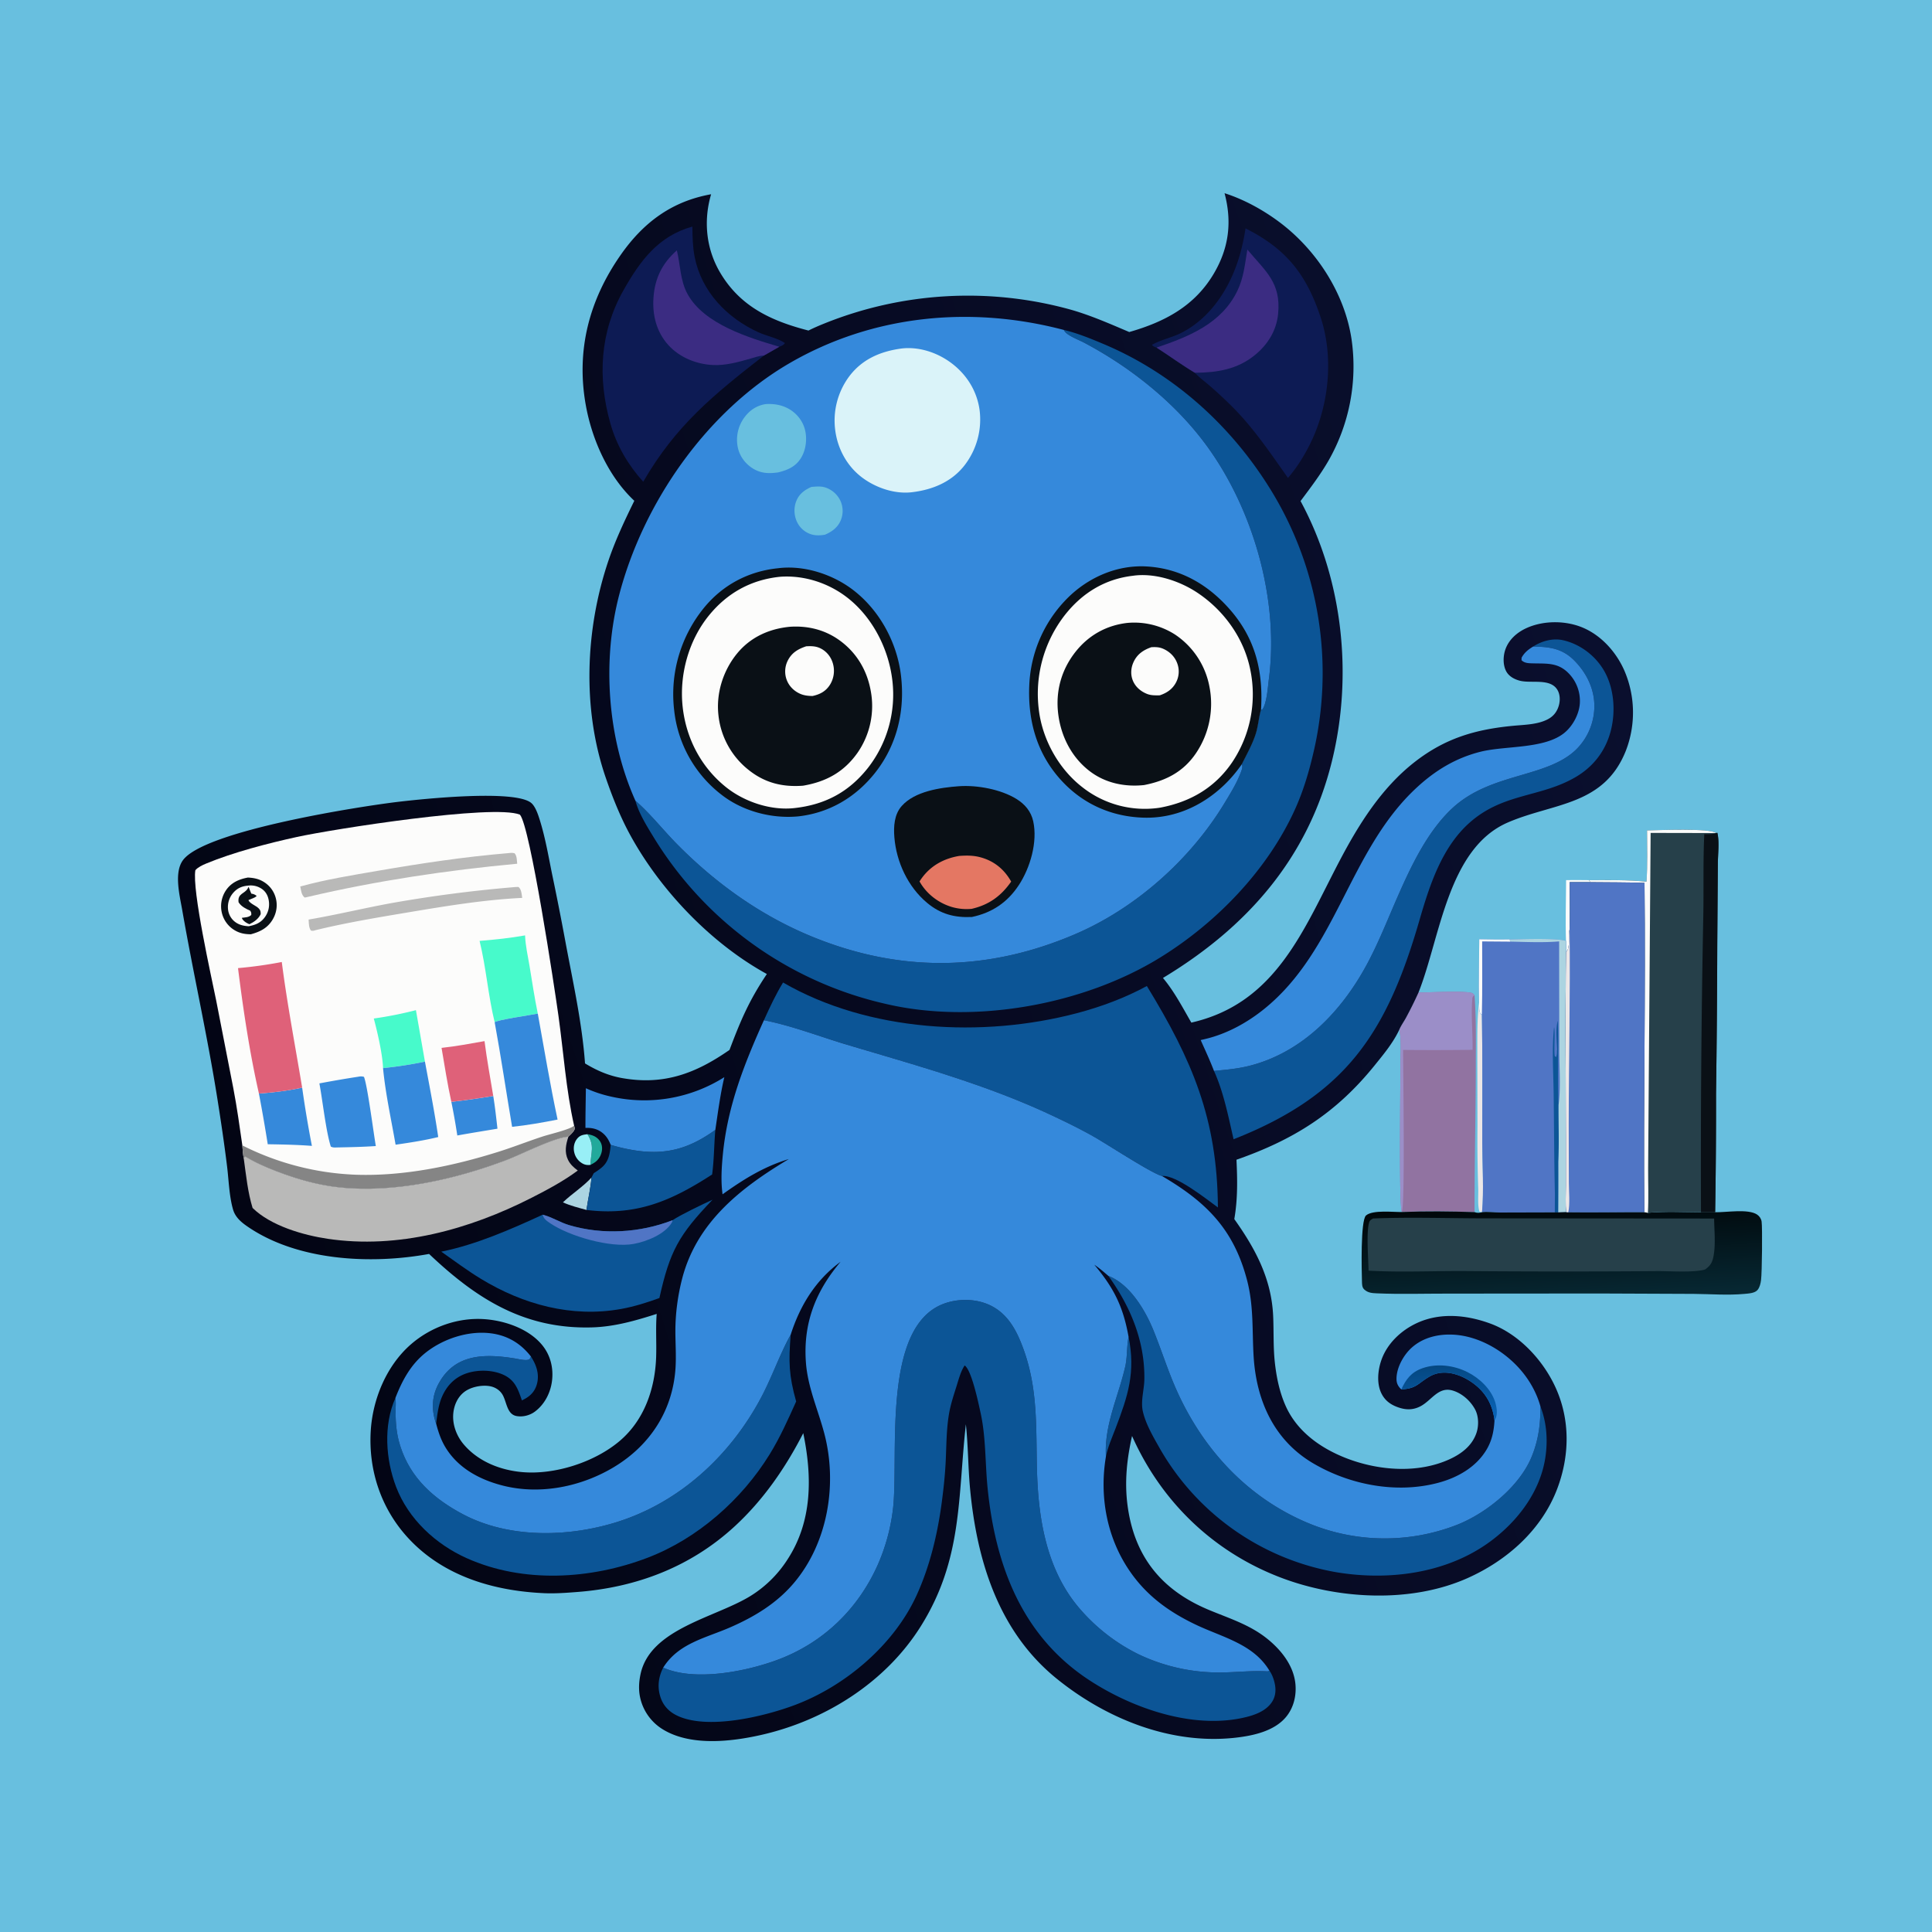 <svg version="1.1" xmlns="http://www.w3.org/2000/svg" style="display: block;" viewBox="0 0 2048 2048" width="1024" height="1024">
<defs>
	<linearGradient id="Gradient1" gradientUnits="userSpaceOnUse" x1="1652.61" y1="1277.42" x2="1657.48" y2="1378.53">
		<stop class="stop0" offset="0" stop-opacity="1" stop-color="rgb(0,7,10)"/>
		<stop class="stop1" offset="1" stop-opacity="1" stop-color="rgb(7,40,51)"/>
	</linearGradient>
	<linearGradient id="Gradient2" gradientUnits="userSpaceOnUse" x1="248.727" y1="1282.21" x2="1745.88" y2="788.343">
		<stop class="stop0" offset="0" stop-opacity="1" stop-color="rgb(3,5,20)"/>
		<stop class="stop1" offset="1" stop-opacity="1" stop-color="rgb(10,15,46)"/>
	</linearGradient>
	<linearGradient id="Gradient3" gradientUnits="userSpaceOnUse" x1="1533.03" y1="1447.76" x2="1537.64" y2="1500.09">
		<stop class="stop0" offset="0" stop-opacity="1" stop-color="rgb(5,72,130)"/>
		<stop class="stop1" offset="1" stop-opacity="1" stop-color="rgb(8,97,179)"/>
	</linearGradient>
</defs>
<path transform="translate(0,0)" fill="rgb(104,191,223)" d="M 0 0 L 2048 0 L 2048 2048 L 0 2048 L 0 0 z"/>
<path transform="translate(0,0)" fill="rgb(252,252,251)" d="M 1660.13 932.957 C 1668.19 932.774 1676.28 932.956 1684.34 933.005 L 1686 935.128 L 1663.94 935.156 C 1663.97 951.879 1664.36 968.697 1663.81 985.408 C 1662.2 991.655 1664.87 1005.51 1660.21 1009.07 L 1660.03 997.486 C 1659.28 976.1 1660.07 954.375 1660.13 932.957 z"/>
<path transform="translate(0,0)" fill="rgb(236,231,231)" d="M 1570.99 1285 C 1569.9 1284.85 1569.14 1284.53 1568.13 1284.11 C 1566.24 1277.01 1567.17 1267.94 1566.99 1260.49 A 1568.94 1568.94 0 0 1 1566.19 1193.51 L 1566.02 1116.99 C 1566.05 1098.88 1565.71 1080.65 1567.86 1062.64 C 1568.06 1066.4 1567.58 1072.29 1569.85 1075.36 L 1570.86 1074.96 C 1571.64 1120.43 1571.2 1165.98 1571.27 1211.46 C 1571.31 1234.72 1573.13 1262.2 1570.99 1285 z"/>
<path transform="translate(0,0)" fill="rgb(145,115,161)" d="M 1503.66 1052.11 C 1515.3 1052.09 1549.51 1050.19 1559.5 1052.38 C 1561.2 1052.75 1561.84 1053.63 1563.06 1054.84 C 1564.94 1079.91 1564.4 1104.98 1564.38 1130.1 C 1564.35 1181.69 1562.98 1233.34 1563.09 1284.9 C 1537.64 1284.02 1511.49 1283.75 1486.06 1284.79 L 1486.05 1284.49 C 1482.73 1278.77 1484.59 1149.32 1484.51 1131.1 C 1484.45 1118.51 1485.87 1103.68 1483.3 1091.42 C 1485.16 1087.05 1488.16 1083 1490.42 1078.8 A 423.386 423.386 0 0 0 1503.66 1052.11 z"/>
<path transform="translate(0,0)" fill="rgb(155,142,200)" d="M 1503.66 1052.11 C 1515.3 1052.09 1549.51 1050.19 1559.5 1052.38 C 1561.2 1052.75 1561.84 1053.63 1563.06 1054.84 C 1560.55 1057 1560.84 1057.14 1560.6 1060.42 C 1559.33 1077.61 1561.31 1095.53 1560.97 1112.85 A 3127.83 3127.83 0 0 1 1487.34 1112.95 C 1487.35 1133.8 1489.51 1277.15 1486.05 1284.49 C 1482.73 1278.77 1484.59 1149.32 1484.51 1131.1 C 1484.45 1118.51 1485.87 1103.68 1483.3 1091.42 C 1485.16 1087.05 1488.16 1083 1490.42 1078.8 A 423.386 423.386 0 0 0 1503.66 1052.11 z"/>
<path transform="translate(0,0)" fill="rgb(80,117,197)" d="M 1568.08 995.663 C 1578.82 995.88 1589.53 996.069 1600.27 995.834 C 1611.1 995.644 1652.31 994.173 1660.03 997.486 L 1660.21 1009.07 C 1659 1074.06 1659.86 1139.31 1659.99 1204.32 L 1659.99 1257.17 C 1659.99 1266.03 1659.07 1276.13 1660.53 1284.88 L 1651.87 1285.19 L 1648.16 1285.16 L 1590.17 1285.32 C 1584.26 1285.32 1576.68 1284.24 1570.99 1285 C 1573.13 1262.2 1571.31 1234.72 1571.27 1211.46 C 1571.2 1165.98 1571.64 1120.43 1570.86 1074.96 L 1569.85 1075.36 C 1567.58 1072.29 1568.06 1066.4 1567.86 1062.64 C 1567.4 1040.36 1567.97 1017.95 1568.08 995.663 z"/>
<path transform="translate(0,0)" fill="rgb(252,252,251)" d="M 1568.08 995.663 C 1578.82 995.88 1589.53 996.069 1600.27 995.834 L 1601 998.165 L 1571.16 997.937 C 1571.08 1023.58 1571.51 1049.33 1570.86 1074.96 L 1569.85 1075.36 C 1567.58 1072.29 1568.06 1066.4 1567.86 1062.64 C 1567.4 1040.36 1567.97 1017.95 1568.08 995.663 z"/>
<path transform="translate(0,0)" fill="rgb(12,85,150)" d="M 1648.27 1265.73 C 1647.42 1230.52 1647.41 1195.2 1646.94 1159.97 C 1646.64 1136.58 1644.94 1111.99 1647.39 1088.71 C 1648.88 1094.93 1646.57 1118.02 1648.64 1121.22 L 1647.74 1119.34 L 1649.62 1120.54 C 1650.22 1118.51 1650.51 1116.88 1650.45 1114.78 L 1650.37 1112.74 L 1650.68 1113.9 C 1650.47 1104.39 1648.76 1090.9 1651.32 1081.98 C 1652.41 1111.7 1650.78 1141.53 1652.16 1171.2 C 1652.11 1191.3 1652.68 1211.66 1651.98 1231.73 A 4645.05 4645.05 0 0 1 1651.87 1285.19 L 1648.16 1285.16 L 1648.27 1265.73 z"/>
<path transform="translate(0,0)" fill="rgb(172,212,225)" d="M 1600.27 995.834 C 1611.1 995.644 1652.31 994.173 1660.03 997.486 L 1660.21 1009.07 C 1659 1074.06 1659.86 1139.31 1659.99 1204.32 L 1659.99 1257.17 C 1659.99 1266.03 1659.07 1276.13 1660.53 1284.88 L 1651.87 1285.19 A 4645.05 4645.05 0 0 0 1651.98 1231.73 C 1652.68 1211.66 1652.11 1191.3 1652.16 1171.2 C 1654.58 1153.01 1652.91 1132.46 1652.91 1114.03 L 1652.75 997.928 C 1635.64 999.356 1618.14 998.498 1601 998.165 L 1600.27 995.834 z"/>
<path transform="translate(0,0)" fill="url(#Gradient1)" d="M 1486.06 1284.79 C 1511.49 1283.75 1537.64 1284.02 1563.09 1284.9 C 1565.88 1285.91 1568.14 1285.82 1570.99 1285 C 1576.68 1284.24 1584.26 1285.32 1590.17 1285.32 L 1648.16 1285.16 L 1651.87 1285.19 L 1660.53 1284.88 L 1662.48 1285 C 1689.36 1285.4 1716.22 1284.75 1743.09 1284.91 L 1746.86 1285.62 C 1765.32 1283.97 1784.57 1284.98 1803.12 1285.07 L 1818.13 1285.02 C 1829.77 1285.32 1853.01 1281.1 1862.6 1287.49 C 1865.11 1289.17 1866.94 1291.9 1867.38 1294.91 C 1868.3 1301.23 1867.81 1349.11 1866.79 1356.91 C 1866.33 1360.46 1865.47 1364.37 1863.21 1367.25 C 1860.33 1370.91 1853.58 1371.16 1849.18 1371.58 C 1831.66 1373.23 1812.89 1371.72 1795.26 1371.57 L 1696.03 1371.16 L 1534.08 1371.29 C 1509.33 1371.25 1484.21 1372.08 1459.5 1370.99 C 1454.54 1370.77 1450.27 1370.55 1446.35 1367.08 C 1443.67 1364.72 1443.83 1361.38 1443.73 1358.03 C 1443.44 1347.8 1442.06 1293.57 1448.06 1288.42 C 1455.17 1282.32 1476.88 1284.97 1486.06 1284.79 z"/>
<path transform="translate(0,0)" fill="rgb(38,64,74)" d="M 1455.41 1291.65 C 1495.03 1290.05 1535.4 1291.5 1575.11 1291.51 L 1817.06 1291.7 C 1817.18 1304.23 1818.74 1318.83 1816.5 1331.07 C 1815.23 1338.01 1813.26 1341.69 1807.44 1345.7 C 1795.77 1349.3 1769.24 1347.27 1755.89 1347.44 A 12924.7 12924.7 0 0 1 1552.57 1347.38 C 1518.71 1347.2 1484.51 1348.86 1450.71 1346.96 C 1450.52 1334.33 1448.35 1308.52 1451.03 1296.92 C 1451.8 1293.6 1452.68 1293.47 1455.41 1291.65 z"/>
<path transform="translate(0,0)" fill="rgb(38,64,74)" d="M 1745.94 880.292 C 1756.87 880.065 1813.28 877.66 1819 883.064 L 1820.48 882.842 C 1822.75 892.446 1821.03 905.306 1821 915.388 L 1820.37 1001.26 A 13730.3 13730.3 0 0 1 1819.06 1159.53 A 6694.67 6694.67 0 0 1 1818.13 1285.02 L 1803.12 1285.07 C 1784.57 1284.98 1765.32 1283.97 1746.86 1285.62 L 1743.09 1284.91 C 1716.22 1284.75 1689.36 1285.4 1662.48 1285 L 1660.53 1284.88 C 1659.07 1276.13 1659.99 1266.03 1659.99 1257.17 L 1659.99 1204.32 C 1659.86 1139.31 1659 1074.06 1660.21 1009.07 C 1664.87 1005.51 1662.2 991.655 1663.81 985.408 C 1664.36 968.697 1663.97 951.879 1663.94 935.156 L 1686 935.128 L 1684.34 933.005 C 1704.49 933.047 1725.27 932.536 1745.32 934.644 C 1746.63 916.695 1745.94 898.283 1745.94 880.292 z"/>
<path transform="translate(0,0)" fill="rgb(252,252,251)" d="M 1745.94 880.292 C 1756.87 880.065 1813.28 877.66 1819 883.064 L 1749.74 882.929 L 1747.74 1147.85 L 1747.1 1238.57 C 1747.03 1254.15 1747.7 1270.08 1746.86 1285.62 L 1743.09 1284.91 C 1741.97 1168.59 1744.59 1052.19 1743.25 935.881 C 1724.21 935.223 1705.06 935.344 1686 935.128 L 1684.34 933.005 C 1704.49 933.047 1725.27 932.536 1745.32 934.644 C 1746.63 916.695 1745.94 898.283 1745.94 880.292 z"/>
<path transform="translate(0,0)" fill="rgb(10,16,22)" d="M 1819 883.064 L 1820.48 882.842 C 1822.75 892.446 1821.03 905.306 1821 915.388 L 1820.37 1001.26 A 13730.3 13730.3 0 0 1 1819.06 1159.53 A 6694.67 6694.67 0 0 1 1818.13 1285.02 L 1803.12 1285.07 A 13337.5 13337.5 0 0 1 1805.52 973.045 C 1806.15 943.482 1805.21 913.793 1806.62 884.265 C 1810.93 884.311 1814.88 884.575 1819 883.064 z"/>
<path transform="translate(0,0)" fill="rgb(80,117,197)" d="M 1686 935.128 C 1705.06 935.344 1724.21 935.223 1743.25 935.881 C 1744.59 1052.19 1741.97 1168.59 1743.09 1284.91 C 1716.22 1284.75 1689.36 1285.4 1662.48 1285 L 1660.53 1284.88 C 1659.07 1276.13 1659.99 1266.03 1659.99 1257.17 L 1659.99 1204.32 C 1659.86 1139.31 1659 1074.06 1660.21 1009.07 C 1664.87 1005.51 1662.2 991.655 1663.81 985.408 C 1664.36 968.697 1663.97 951.879 1663.94 935.156 L 1686 935.128 z"/>
<path transform="translate(0,0)" fill="rgb(236,231,231)" d="M 1660.21 1009.07 C 1664.87 1005.51 1662.2 991.655 1663.81 985.408 C 1664.68 1054.18 1662.93 1123.12 1662.9 1191.91 L 1663.05 1253.83 C 1663.08 1263.49 1664.37 1275.58 1662.48 1285 L 1660.53 1284.88 C 1659.07 1276.13 1659.99 1266.03 1659.99 1257.17 L 1659.99 1204.32 C 1659.86 1139.31 1659 1074.06 1660.21 1009.07 z"/>
<path transform="translate(0,0)" fill="url(#Gradient2)" d="M 1298.07 204.796 C 1318.41 211.281 1338.37 222.221 1355.47 234.884 C 1395.32 264.392 1425.87 311.296 1432.86 360.767 A 201.563 201.563 0 0 1 1408.25 488.356 C 1399.59 503.391 1388.99 517.257 1378.64 531.148 C 1423.58 614.192 1434.38 715.859 1411.84 807.131 C 1386.44 909.941 1321.75 983.06 1232.78 1036.67 C 1244.62 1050.73 1253.71 1068.14 1262.86 1084.01 C 1352.87 1063.56 1381.9 985.086 1420.05 912.459 C 1440.42 873.671 1464.41 835.334 1499.32 807.99 C 1531.84 782.521 1564.11 773.114 1604.52 769.332 C 1616.41 768.221 1630.08 768.077 1640.83 762.397 C 1646.72 759.279 1650.46 754.534 1652.35 748.14 C 1653.94 742.748 1653.87 736.196 1650.9 731.268 C 1643.26 718.614 1623.12 724.751 1611 721.565 C 1605.18 720.036 1599.43 716.936 1596.55 711.43 C 1593.02 704.656 1593.31 695.363 1595.82 688.305 C 1599.49 677.95 1608.05 670.462 1617.82 665.944 C 1635.2 657.911 1657.59 657.636 1675.41 664.357 C 1696.42 672.286 1713.06 690.662 1721.92 710.925 A 112.341 112.341 0 0 1 1723.48 795.792 C 1700.22 854.339 1646.59 850.965 1598.3 871.888 C 1534.49 899.537 1526.74 994.141 1503.66 1052.11 A 423.386 423.386 0 0 1 1490.42 1078.8 C 1488.16 1083 1485.16 1087.05 1483.3 1091.42 C 1483.03 1092.09 1482.74 1092.75 1482.41 1093.4 C 1475.8 1106.65 1466.24 1118.12 1456.98 1129.57 C 1416.15 1180.06 1371.46 1208.12 1310.72 1229.36 C 1311.72 1250.75 1312.1 1271.05 1308.41 1292.28 C 1330.8 1323.76 1347.75 1355.37 1349.59 1394.83 C 1350.36 1411.32 1349.58 1427.65 1351.37 1444.12 C 1353.09 1459.91 1356.34 1475.69 1362.82 1490.26 C 1374.99 1517.63 1400.2 1535.37 1427.48 1545.89 C 1461.23 1558.92 1502.93 1562.25 1536.56 1546.88 C 1548.99 1541.2 1560.17 1532.82 1564.94 1519.45 C 1567.67 1511.79 1567.58 1501.55 1563.76 1494.27 C 1558.97 1485.16 1549.97 1477.04 1540.01 1474.07 C 1524.85 1469.53 1517.77 1484.21 1506.15 1490.5 C 1499.02 1494.37 1491.8 1494.81 1484.09 1492.47 C 1475.48 1489.86 1468.71 1485.59 1464.55 1477.44 C 1459.09 1466.77 1460.5 1452.49 1464.42 1441.44 C 1470.54 1424.19 1484.98 1410.55 1501.29 1402.82 C 1526.18 1391.02 1554.41 1393.74 1579.66 1402.98 C 1610.33 1414.21 1635.97 1442.01 1649.19 1471.32 C 1664.61 1505.49 1663.87 1543.49 1650.71 1578.19 C 1634.18 1621.8 1597.52 1654.24 1555.48 1672.94 C 1495.16 1699.77 1417.67 1695.39 1356.86 1672 C 1285.75 1644.65 1230.95 1591.64 1200.02 1522.22 C 1194.56 1546.5 1191.98 1570.44 1195.17 1595.22 C 1202.16 1649.56 1231 1685.49 1281.24 1706.47 C 1302.46 1715.34 1323.85 1721.89 1342.23 1736.28 C 1357.32 1748.1 1371.01 1764.79 1373.14 1784.51 C 1374.48 1797.02 1371.46 1810.09 1363.37 1819.91 C 1350.84 1835.11 1328.36 1839.93 1309.77 1842.03 C 1241.38 1849.73 1172.88 1822.13 1120.22 1779.53 C 1058.33 1729.46 1035.44 1654.16 1028.29 1577.91 C 1026.17 1555.25 1026.3 1532.42 1023.86 1509.79 C 1015.16 1588.38 1020.46 1653.12 976.002 1724.01 C 938.649 1783.56 874.525 1823.84 806.617 1839.16 C 774.43 1846.42 730.851 1851.35 701.461 1832.47 A 52.65 52.65 0 0 1 678.442 1798.84 C 676.793 1790.73 677.3 1782.48 679.044 1774.45 C 689.563 1726 759.328 1714.59 796.297 1691.34 A 123.894 123.894 0 0 0 834.526 1653.5 C 861.265 1612.79 861.03 1565.35 851.489 1519.19 C 832.718 1555.89 809.062 1590.18 778.585 1618.18 C 731.849 1661.12 674.457 1682.77 611.921 1687.57 C 600.18 1688.48 588.289 1689.37 576.515 1688.83 C 522.439 1686.36 468.734 1670.4 431.446 1629.02 C 403.651 1598.18 390.516 1558.15 393 1516.87 C 395.038 1482.99 409.766 1447.5 435.684 1424.98 C 457.047 1406.42 486.003 1396.22 514.31 1398.42 C 535.79 1400.09 560.762 1408.75 574.779 1425.9 C 583.582 1436.68 586.883 1450.3 585.12 1464.02 C 583.506 1476.58 577.301 1488.66 567.071 1496.32 C 561.686 1500.36 554.175 1502.32 547.497 1501.06 C 536.799 1499.05 537.221 1484.94 532.107 1477.48 C 529.01 1472.96 524.239 1470.23 518.876 1469.35 C 510.264 1467.94 498.88 1470.27 491.956 1475.68 C 485.081 1481.05 481.385 1489.46 480.528 1498.01 C 479.349 1509.78 483.796 1521.85 491.321 1530.83 C 506.65 1549.12 530.061 1558.38 553.416 1560.48 C 588.099 1563.61 630.475 1549.94 656.991 1527.4 C 683.092 1505.21 694.436 1471.83 695.541 1438.34 C 696.043 1423.12 694.937 1408.01 696.124 1392.79 C 673.751 1399.94 651.462 1406.37 627.802 1407.08 C 556.001 1409.22 505.116 1376.92 454.844 1329.23 C 392.907 1340.59 314.798 1336.58 261.867 1299.84 C 255.247 1295.25 249.293 1290.03 246.998 1282 C 242.937 1267.79 242.502 1251.06 240.7 1236.37 C 237.746 1212.29 234.141 1188.1 230.337 1164.14 C 219.729 1097.31 204.725 1031.12 193.126 964.441 C 190.483 949.248 184.12 924.739 194.171 911.528 C 218.04 880.154 382.68 854.651 422.074 849.981 C 446.225 847.119 546.395 836.409 563.353 851.361 C 567.92 855.387 570.788 864.653 572.563 870.428 C 578.089 888.409 581.391 907.529 585.1 925.962 A 3045.74 3045.74 0 0 1 599.145 997.049 C 607.092 1039.97 617.008 1083.69 620.147 1127.26 C 632.589 1134.8 645.09 1140.27 659.494 1142.82 C 703.782 1150.64 737.495 1137.88 773.312 1112.95 C 785.199 1081.49 793.968 1060.78 812.897 1032.5 C 753.95 1000.15 700.031 943.868 667.873 884.831 C 657.385 865.578 649.096 844.719 641.988 824.006 C 616.986 751.149 620.428 666.704 645.038 594.104 C 652.424 572.316 662.299 551.477 672.403 530.849 C 644.914 505.175 627.52 466.081 620.96 429.437 C 610.562 371.346 624.491 318.118 657.926 270.275 C 682 235.825 712.076 213.379 753.828 205.916 A 87.277 87.277 0 0 0 752.768 209.671 C 745.855 236.515 749.108 264.623 763.2 288.645 C 784.627 325.171 817.914 340.315 857.033 350.389 C 862.367 347.689 867.822 345.343 873.364 343.11 A 407.459 407.459 0 0 1 1136.11 328.554 C 1157.11 334.657 1176.97 343.427 1197.06 351.96 C 1234.6 341.247 1266.6 324.384 1286.93 289.63 C 1302.82 262.463 1306.07 235.038 1298.07 204.796 z"/>
<path transform="translate(0,0)" fill="rgb(33,169,155)" d="M 622.647 1202.29 C 627.987 1203.1 632.524 1204.81 635.773 1209.37 C 638.087 1212.63 638.668 1216.7 637.911 1220.57 C 636.963 1225.42 634.129 1229.91 629.938 1232.56 C 628.636 1233.38 627.282 1234.11 625.928 1234.84 C 626.282 1221.5 630.661 1214.61 622.647 1202.29 z"/>
<path transform="translate(0,0)" fill="rgb(172,212,225)" d="M 627.046 1248.16 C 626.047 1259.69 623.299 1271.13 621.709 1282.6 C 613.188 1280.22 604.81 1278.21 596.724 1274.54 C 606.497 1265.14 617.746 1258.37 627.046 1248.16 z"/>
<path transform="translate(0,0)" fill="rgb(152,239,246)" d="M 625.928 1234.84 C 622.512 1235.27 619.815 1234.86 616.889 1233.04 C 612.366 1230.23 609.457 1225.84 608.512 1220.61 C 607.69 1216.07 608.632 1211.17 611.462 1207.46 C 614.603 1203.35 617.792 1202.94 622.647 1202.29 C 630.661 1214.61 626.282 1221.5 625.928 1234.84 z"/>
<path transform="translate(0,0)" fill="rgb(12,85,150)" d="M 1196.33 1417.09 C 1203.88 1454.73 1195.8 1479.46 1182.43 1514.41 C 1178.78 1523.95 1174.33 1533.91 1172.33 1543.96 C 1170.41 1510.73 1185.41 1480.56 1192.7 1449.03 C 1195.14 1438.44 1194.26 1427.69 1196.33 1417.09 z"/>
<path transform="translate(0,0)" fill="rgb(12,85,150)" d="M 462.328 1509.12 C 462.042 1508.33 461.751 1507.54 461.503 1506.73 C 457.187 1492.74 458.072 1479.2 465.192 1466.28 C 482.627 1434.63 514.406 1435.09 545.159 1439.92 C 549.003 1440.53 557 1442.58 560.521 1441.2 C 561.824 1440.68 562.199 1439.15 562.816 1437.99 C 568.31 1446.47 571.806 1455.99 569.402 1466.19 C 567.738 1473.25 563.773 1478.47 557.593 1482.15 A 66.483 66.483 0 0 1 553.255 1484.49 C 549.264 1472.97 546.131 1463.38 534.36 1457.67 C 522.485 1451.92 506.144 1451.62 493.727 1456.08 C 481.854 1460.35 473.754 1468.87 468.705 1480.23 C 464.633 1489.41 463.616 1499.27 462.328 1509.12 z"/>
<path transform="translate(0,0)" fill="rgb(12,85,150)" d="M 758.282 1197.71 C 756.898 1213.38 757.003 1229.46 754.872 1245 C 711.471 1273.15 674.322 1289.14 621.709 1282.6 C 623.299 1271.13 626.047 1259.69 627.046 1248.16 L 629.38 1243.65 C 632.429 1241.71 635.542 1239.63 638.263 1237.25 C 645.361 1231.05 646.625 1222.46 647.345 1213.57 A 191.987 191.987 0 0 0 672.274 1219.33 C 705.959 1224.78 730.747 1217.53 758.282 1197.71 z"/>
<path transform="translate(0,0)" fill="rgb(53,137,219)" d="M 621.058 1153.58 A 133.879 133.879 0 0 0 648.043 1162.5 A 158.784 158.784 0 0 0 767.823 1141.83 C 763.492 1160.18 761.081 1179.07 758.282 1197.71 C 730.747 1217.53 705.959 1224.78 672.274 1219.33 A 191.987 191.987 0 0 1 647.345 1213.57 C 645.503 1208.86 643.216 1204.83 639.337 1201.47 C 633.93 1196.79 627.597 1195.3 620.605 1195.64 C 620.55 1181.63 620.891 1167.59 621.058 1153.58 z"/>
<path transform="translate(0,0)" fill="rgb(12,85,150)" d="M 712.863 1293.51 C 721.444 1287.74 745.113 1276.36 755.273 1271.8 C 719.704 1308.96 710.1 1325.93 698.991 1375.97 C 685.613 1380.84 672.162 1385.09 658.124 1387.6 C 606.051 1396.9 554.722 1382.9 510.034 1355.77 C 495.5 1346.95 481.679 1336.58 467.766 1326.81 C 504.504 1319.4 541.395 1303.24 575.295 1287.62 L 577.231 1288.18 C 586.168 1290.83 594.281 1296.02 603.29 1298.69 C 638.982 1309.28 678.27 1306.87 712.863 1293.51 z"/>
<path transform="translate(0,0)" fill="rgb(80,117,197)" d="M 575.295 1287.62 L 577.231 1288.18 C 586.168 1290.83 594.281 1296.02 603.29 1298.69 C 638.982 1309.28 678.27 1306.87 712.863 1293.51 C 712.675 1294.8 712.793 1294.88 712.137 1295.99 C 704.768 1308.46 685.293 1316.11 671.667 1318.61 C 647.163 1323.12 603.399 1310.45 583.162 1296.65 C 579.722 1294.31 576.092 1291.97 575.295 1287.62 z"/>
<path transform="translate(0,0)" fill="rgb(185,185,184)" d="M 258.484 1228.71 C 259.095 1226.6 258.551 1227.51 260.108 1225.97 C 271.901 1233.16 285.597 1238.81 298.514 1243.57 C 318.453 1250.91 338.556 1256.36 359.74 1258.63 C 417.729 1264.83 482.489 1250.23 536.594 1229.76 C 552.242 1223.85 587.911 1205.61 602.568 1204.9 C 599.807 1213.13 598.168 1221.27 602.094 1229.43 C 604.418 1234.26 608.235 1237.68 612.479 1240.81 C 597.296 1252.08 580.218 1261.19 563.392 1269.75 C 497.281 1303.41 421.985 1324.22 347.51 1313.2 C 321.495 1309.35 287.037 1299.43 267.749 1280.47 C 262.611 1263.76 260.899 1245.97 258.484 1228.71 z"/>
<path transform="translate(0,0)" fill="rgb(12,85,150)" d="M 419.14 1481.88 C 419.859 1486.44 419.338 1491.34 419.347 1495.97 C 419.371 1507.43 420.143 1518.44 423.313 1529.5 C 433.377 1564.63 457.613 1587.19 489.067 1604.27 C 537.356 1630.5 599.109 1629.79 650.709 1614.42 C 719.063 1594.06 773.965 1543.52 806.972 1481.14 C 818.238 1459.85 826.166 1436.71 837.68 1415.71 L 838.145 1414.88 C 835.915 1443.57 836.146 1457.74 843.957 1485.62 C 835.354 1504.76 826.873 1523.79 815.836 1541.69 C 786.232 1589.71 739.478 1631.02 686.444 1651.27 C 626.07 1674.33 554.718 1678.59 494.815 1651.77 C 461.862 1637.02 432.85 1610.24 419.854 1576.07 C 408.782 1546.96 406.3 1510.85 419.14 1481.88 z"/>
<path transform="translate(0,0)" fill="rgb(12,85,150)" d="M 1174.93 1352.51 C 1175.21 1352.62 1175.48 1352.72 1175.76 1352.83 C 1198.08 1361.95 1214.12 1389.09 1222.74 1410.3 C 1231.13 1430.95 1237.78 1452.36 1246.82 1472.73 C 1274.71 1535.6 1321.45 1586.84 1385.5 1614.02 A 210.908 210.908 0 0 0 1545.66 1615.91 C 1576 1603.58 1610.2 1575.9 1623.2 1545.17 C 1630.68 1527.52 1633.06 1509.84 1632.91 1490.84 C 1639.53 1507.88 1640.86 1526.56 1638.2 1544.59 C 1632.77 1581.37 1608.55 1613.02 1579.12 1634.49 C 1533.14 1668.04 1471.95 1675.78 1417.02 1666.7 A 268.448 268.448 0 0 1 1229.43 1535.39 C 1222.57 1523.25 1214.51 1509.63 1211.44 1496 C 1208.99 1485.08 1212.92 1473.17 1213.07 1462.1 C 1213.62 1421.34 1198.29 1385 1174.93 1352.51 z"/>
<path transform="translate(0,0)" fill="rgb(13,27,84)" d="M 1225.97 368.475 C 1223.95 367.7 1222.45 367.331 1221.15 365.524 C 1230.85 359.972 1242.35 357.9 1252.4 352.767 C 1285.17 336.036 1305.63 302.055 1314.98 267.638 A 229.329 229.329 0 0 0 1320.32 242.098 C 1363.41 263.76 1384.9 290.834 1399.97 336.524 C 1414.27 379.869 1408.61 431.472 1388.04 472.02 C 1381.74 484.445 1374.41 496.079 1365.29 506.616 C 1347.46 481.371 1329.71 455.048 1308.01 432.919 A 479.794 479.794 0 0 0 1282.48 409.027 C 1277.27 404.503 1271.3 400.174 1266.6 395.147 C 1252.77 386.942 1239.57 377.163 1225.97 368.475 z"/>
<path transform="translate(0,0)" fill="rgb(59,44,130)" d="M 1322.25 264.555 C 1341.28 287.433 1358.14 299.333 1354.86 332.727 C 1353.11 350.466 1343.9 365.232 1330.29 376.358 C 1311.67 391.577 1290.08 395.02 1266.6 395.147 C 1252.77 386.942 1239.57 377.163 1225.97 368.475 C 1260.46 356.762 1294.84 343.037 1311.67 308.279 C 1318.47 294.211 1319.67 279.719 1322.25 264.555 z"/>
<path transform="translate(0,0)" fill="rgb(12,85,150)" d="M 1625.14 685.414 C 1634.19 679.531 1646.03 676.236 1656.76 678.635 C 1674.55 682.613 1690.42 694.442 1699.81 710.018 C 1711.01 728.609 1712.86 753.665 1707.56 774.422 C 1702.13 795.676 1689.21 812.591 1670.36 823.665 C 1633.35 845.404 1593.92 840.436 1558.36 871.602 C 1528.31 897.938 1515.31 938.773 1504.53 975.966 C 1470 1095.03 1426.71 1160.8 1307.65 1207.66 C 1302.14 1183.85 1297.08 1157.57 1286.87 1135.21 C 1299.47 1134.04 1312.1 1132.92 1324.4 1129.81 C 1380.74 1115.57 1422.32 1071.83 1449.05 1022.11 C 1461.37 999.191 1470.92 974.731 1481.37 950.929 C 1495.66 918.374 1512.91 881.682 1539.13 857.101 C 1580.08 818.71 1639.62 825.001 1670.95 794.36 A 64.878 64.878 0 0 0 1690.09 748.866 C 1690.18 730.209 1681.76 713.226 1668.78 700.151 C 1656 687.278 1642.38 685.6 1625.14 685.414 z"/>
<path transform="translate(0,0)" fill="rgb(13,27,84)" d="M 681.849 510.682 C 665.627 492.692 653.575 472.093 646.988 448.765 C 633.292 400.257 635.934 352.034 660.848 307.811 C 678.644 276.225 697.999 250.168 733.941 240.17 C 734.072 250.946 734.275 261.779 736.365 272.389 C 743.593 309.087 770.592 336.979 803.84 352.193 C 812.579 356.192 824.188 358.338 832.01 363.597 C 830.633 366.119 828.651 366.414 826.114 367.595 L 809.716 376.946 C 756.473 418.442 716.508 450.772 681.849 510.682 z"/>
<path transform="translate(0,0)" fill="rgb(59,44,130)" d="M 809.716 376.946 C 804.481 377.033 799.075 379.184 794.045 380.578 C 781.641 384.015 769.252 387.475 756.251 386.957 C 738.526 386.25 720.465 379.053 708.453 365.76 C 695.885 351.851 691.451 334.117 692.699 315.72 C 694.101 295.036 701.954 279.075 717.493 265.412 C 721.354 281 720.902 297.519 728.969 311.97 C 746.697 343.73 793.383 357.852 826.114 367.595 L 809.716 376.946 z"/>
<path transform="translate(0,0)" fill="rgb(53,137,219)" d="M 1625.14 685.414 C 1642.38 685.6 1656 687.278 1668.78 700.151 C 1681.76 713.226 1690.18 730.209 1690.09 748.866 A 64.878 64.878 0 0 1 1670.95 794.36 C 1639.62 825.001 1580.08 818.71 1539.13 857.101 C 1512.91 881.682 1495.66 918.374 1481.37 950.929 C 1470.92 974.731 1461.37 999.191 1449.05 1022.11 C 1422.32 1071.83 1380.74 1115.57 1324.4 1129.81 C 1312.1 1132.92 1299.47 1134.04 1286.87 1135.21 C 1282.65 1124.12 1277.59 1113.34 1272.77 1102.51 A 250.173 250.173 0 0 0 1279.3 1100.97 C 1301.57 1095.4 1322.66 1083.69 1340.41 1069.29 C 1417.45 1006.85 1429.98 901.183 1501.85 834.809 C 1521.52 816.642 1542.99 803.596 1569.09 796.951 C 1595.64 790.192 1638 794.336 1659.06 776.228 C 1667.56 768.918 1674.04 756.654 1674.71 745.36 A 41.758 41.758 0 0 0 1663.03 713.954 C 1651.78 702.242 1640.12 703.557 1625.34 703.19 C 1620.88 703.079 1616.06 703.179 1612.85 699.793 L 1612.96 697.17 C 1615.95 691.711 1619.9 688.631 1625.14 685.414 z"/>
<path transform="translate(0,0)" fill="rgb(12,85,150)" d="M 830.071 1041.51 C 920.819 1093.95 1041.57 1100.39 1141.49 1074.03 C 1166.92 1067.33 1192.62 1057.81 1215.72 1045.22 C 1263.79 1123.83 1290.44 1186.01 1291.03 1279.95 C 1279.12 1271.35 1246.67 1245.19 1231.68 1246.59 C 1221.67 1244.33 1173.24 1212.71 1159.69 1205.04 C 1144.49 1196.43 1128.66 1188.72 1112.83 1181.35 C 1043.64 1149.12 970.659 1129.19 897.834 1107.44 C 868.665 1098.73 839.665 1087.36 809.784 1081.48 C 815.953 1067.83 822.257 1054.32 830.071 1041.51 z"/>
<path transform="translate(0,0)" fill="rgb(12,85,150)" d="M 703.036 1767.73 C 736.35 1782.77 791.25 1771.81 824.417 1759.41 C 872.591 1741.4 909.318 1705.92 930.307 1659.11 A 207.323 207.323 0 0 0 946.79 1597.8 C 952.626 1541.16 934.796 1407 999.995 1382.18 C 1015.35 1376.33 1034.25 1376.49 1049.16 1383.46 C 1069.23 1392.84 1078.56 1412.09 1085.58 1431.96 C 1100.32 1473.68 1098.16 1514.49 1099.24 1557.78 C 1100.56 1610.62 1109.56 1665.45 1145.54 1706.38 A 197.041 197.041 0 0 0 1206.67 1753.49 A 198.082 198.082 0 0 0 1297.66 1772.83 C 1312.87 1772.48 1327.49 1770.86 1342.74 1771.67 C 1344.26 1771.75 1343.85 1771.66 1345.68 1771.05 C 1348.38 1774.77 1350.11 1779.54 1351.14 1783.98 C 1352.73 1790.89 1352.37 1797.9 1348.47 1803.96 C 1341.78 1814.38 1328.49 1818.63 1316.96 1821.09 C 1262.77 1832.66 1199.99 1810.57 1154.96 1781.22 C 1083.17 1734.42 1055.09 1659.18 1046.89 1577.34 C 1044.26 1551.15 1045.15 1523.61 1039.49 1497.84 C 1037.5 1488.75 1029.97 1452.15 1022.55 1447.45 C 1018.4 1453.76 1016.36 1461.76 1014.11 1468.93 C 1010.99 1478.84 1007.66 1488.76 1005.94 1499.03 C 1003.17 1515.56 1003.29 1532.44 1002.48 1549.15 C 1001.78 1563.61 1000.21 1578.17 998.311 1592.52 C 993.878 1626.02 985.742 1660.16 971.684 1690.97 C 947.543 1743.88 895.636 1787.76 841.555 1807.77 C 809.219 1819.74 749.554 1834.09 717.504 1818.49 C 709.312 1814.5 703.278 1808.3 700.317 1799.62 C 696.586 1788.68 697.849 1777.93 703.036 1767.73 z"/>
<path transform="translate(0,0)" fill="rgb(12,85,150)" d="M 1127.68 349.746 C 1141.8 353.037 1155.78 358.806 1169.14 364.397 C 1243.18 395.385 1304.24 450.237 1346.4 518.212 A 369.953 369.953 0 0 1 1391.7 800.321 C 1387.13 819.705 1381.2 839.167 1373.02 857.336 C 1343.84 922.166 1289.4 978.353 1229.39 1015.28 C 1147.99 1065.38 1032.12 1086.16 938.596 1064.1 A 389.218 389.218 0 0 1 692.682 887.17 C 685.496 875.448 677.2 862.101 673.555 848.788 C 689.11 862.2 702.67 879.548 717.137 894.261 C 758.731 936.561 807.156 971.152 862.353 993.499 C 955.266 1031.12 1047.19 1029.74 1139.26 990.447 C 1203.81 962.897 1261.93 911.054 1298.07 851.236 C 1304 841.417 1310.3 831.404 1314.54 820.715 C 1315.82 817.487 1317.78 813.318 1316.4 810.101 C 1321.62 799.522 1327.82 788.718 1331.3 777.427 C 1333.71 769.594 1334.28 761.295 1336.41 753.41 L 1336.74 752.194 L 1337.81 752.445 C 1342.81 746.647 1343.98 727.965 1345.04 719.913 C 1356.15 635.268 1328.12 538.209 1277.41 470.167 C 1254.62 439.597 1225.92 413.154 1194.82 391.182 A 431.576 431.576 0 0 0 1149.27 363.266 C 1143.97 360.478 1131.61 355.82 1128.47 351.071 C 1128.18 350.643 1127.94 350.187 1127.68 349.746 z"/>
<path transform="translate(0,0)" fill="rgb(252,252,251)" d="M 256.896 1214.18 C 253.992 1193.97 251.18 1173.69 247.338 1153.63 L 229.203 1060.78 C 224.136 1035.69 203.405 943.399 207.096 922.439 C 210.048 919.131 214.484 917.089 218.541 915.402 C 247.059 903.546 284.252 893.88 314.699 887.228 C 352.68 878.929 523.019 852.148 551.123 863.558 C 561.97 875.678 587.823 1047.1 591.97 1076.69 C 597.364 1115.17 599.99 1155.42 608.591 1193.26 C 609.207 1195.76 609.802 1196.37 608.335 1198.64 C 606.835 1200.96 604.521 1202.95 602.568 1204.9 C 587.911 1205.61 552.242 1223.85 536.594 1229.76 C 482.489 1250.23 417.729 1264.83 359.74 1258.63 C 338.556 1256.36 318.453 1250.91 298.514 1243.57 C 285.597 1238.81 271.901 1233.16 260.108 1225.97 C 258.551 1227.51 259.095 1226.6 258.484 1228.71 C 257.602 1223.85 257.203 1219.1 256.896 1214.18 z"/>
<path transform="translate(0,0)" fill="rgb(53,137,219)" d="M 478.432 1167.99 C 493.278 1166.44 508.128 1164.13 522.873 1161.81 C 524.759 1173.31 526.014 1184.88 527.327 1196.46 C 513.137 1198.83 498.913 1201.09 484.757 1203.66 A 673.515 673.515 0 0 0 478.432 1167.99 z"/>
<path transform="translate(0,0)" fill="rgb(71,250,203)" d="M 396.23 1079.67 A 402.375 402.375 0 0 0 440.904 1070.8 L 450.46 1125.39 A 434.693 434.693 0 0 1 406.034 1132.25 C 405.556 1117.7 400.082 1093.98 396.23 1079.67 z"/>
<path transform="translate(0,0)" fill="rgb(53,137,219)" d="M 320.294 1152.92 A 1213.31 1213.31 0 0 0 330.635 1214.69 C 315.076 1213.48 299.423 1213.2 283.823 1212.94 A 1763.7 1763.7 0 0 0 274.472 1159.2 C 289.518 1158.13 305.583 1156.21 320.294 1152.92 z"/>
<path transform="translate(0,0)" fill="rgb(223,97,121)" d="M 468.061 1110.79 C 483.334 1109.2 498.49 1106.27 513.613 1103.63 C 516.104 1123.09 519.662 1142.46 522.873 1161.81 C 508.128 1164.13 493.278 1166.44 478.432 1167.99 C 474.317 1149.07 471.295 1129.87 468.061 1110.79 z"/>
<path transform="translate(0,0)" fill="rgb(10,16,22)" d="M 262.799 930.239 C 267.785 930.495 272.679 931.259 277.179 933.517 C 284.394 937.137 289.654 943.151 292.026 950.9 C 294.496 958.967 293.358 967.411 289.086 974.648 C 283.682 983.8 275.727 987.707 265.913 990.372 C 260.044 990.337 254.588 989.44 249.426 986.49 A 29.364 29.364 0 0 1 235.268 967.998 A 30.255 30.255 0 0 1 239.382 943.99 C 244.964 935.63 253.21 932.006 262.799 930.239 z"/>
<path transform="translate(0,0)" fill="rgb(252,252,251)" d="M 265.62 938.587 C 269.713 938.667 273.207 939.568 276.739 941.733 C 281.234 944.487 283.799 948.754 284.782 953.878 C 285.993 960.198 284.778 966.381 281.132 971.699 C 276.699 978.165 271.034 980.419 263.59 981.871 C 258.068 981.536 252.946 980.375 248.575 976.764 A 19.236 19.236 0 0 1 241.653 963.16 A 22.976 22.976 0 0 1 247.489 946.141 C 252.613 940.419 258.19 938.974 265.62 938.587 z"/>
<path transform="translate(0,0)" fill="rgb(10,16,22)" d="M 263.51 940.1 L 266.35 947.253 C 268.826 947.661 270.033 948.164 272.05 949.658 C 270.797 951.636 265.659 952.982 263.318 954.188 C 265.019 958.086 271.372 959.833 274.442 963.145 C 276.254 965.1 276.347 966.517 276.334 969.058 C 274.014 974.083 269.236 977.387 264.38 979.716 C 263.113 979.134 261.716 978.565 260.566 977.754 C 258.819 976.521 256.862 975.032 256.401 972.939 C 260.127 972.392 263.531 972.559 266.343 969.906 C 266.447 967.581 266.441 967.35 265.247 965.366 C 260.436 963.255 255.832 961.005 252.91 956.48 C 251.542 946.932 259.477 947.605 262.735 941.629 C 263.008 941.127 263.252 940.61 263.51 940.1 z"/>
<path transform="translate(0,0)" fill="rgb(185,185,184)" d="M 544.886 940.418 C 546.411 940.221 548.031 940.262 549.571 940.201 C 552.846 942.892 552.879 947.757 553.579 951.801 C 513.318 953.756 472.976 960.408 433.265 967.054 C 400.15 972.596 366.847 978.128 334.211 986.088 C 332.469 986.697 331.567 986.805 329.744 986.501 C 327.232 983.65 327.467 978.452 327.113 974.786 C 357.009 969.685 386.598 962.455 416.465 957.056 A 1430.73 1430.73 0 0 1 544.886 940.418 z"/>
<path transform="translate(0,0)" fill="rgb(185,185,184)" d="M 538.235 904.409 C 540.916 904.07 542.774 903.833 545.449 904.465 C 548.031 907.179 547.855 912.006 548.248 915.591 C 474.48 922.436 399.348 933.638 327.242 950.531 C 325.927 950.969 324.34 951.17 322.975 951.445 C 319.445 948.759 319.207 943.901 318.284 939.727 C 345.131 932.291 372.78 927.874 400.196 923.142 C 445.834 915.264 492.066 908.266 538.235 904.409 z"/>
<path transform="translate(0,0)" fill="rgb(53,137,219)" d="M 379.757 1141.37 C 382.133 1140.92 383.47 1140.86 385.808 1141.5 C 389.447 1150.08 396.066 1201.61 398.395 1214.86 C 384.849 1215.78 371.321 1216.07 357.75 1216.33 C 355.187 1216.41 353.021 1216.68 350.675 1215.43 C 345.465 1199.01 342.043 1166.99 338.569 1148.44 A 1255.34 1255.34 0 0 1 379.757 1141.37 z"/>
<path transform="translate(0,0)" fill="rgb(53,137,219)" d="M 450.46 1125.39 C 455.378 1151.92 460.622 1178.61 464.544 1205.31 C 449.682 1208.93 434.481 1211.25 419.347 1213.43 C 414.687 1186.57 408.625 1159.36 406.034 1132.25 A 434.693 434.693 0 0 0 450.46 1125.39 z"/>
<path transform="translate(0,0)" fill="rgb(71,250,203)" d="M 508.377 997.387 C 524.61 996.111 540.578 994.383 556.62 991.558 C 556.959 1002.3 559.581 1013.46 561.341 1024.06 C 564.125 1040.86 566.633 1057.8 570.077 1074.46 C 563.285 1075.91 526.085 1081.21 524.384 1083.7 C 517.437 1055.31 515.338 1025.79 508.377 997.387 z"/>
<path transform="translate(0,0)" fill="rgb(133,133,133)" d="M 608.591 1193.26 C 609.207 1195.76 609.802 1196.37 608.335 1198.64 C 606.835 1200.96 604.521 1202.95 602.568 1204.9 C 587.911 1205.61 552.242 1223.85 536.594 1229.76 C 482.489 1250.23 417.729 1264.83 359.74 1258.63 C 338.556 1256.36 318.453 1250.91 298.514 1243.57 C 285.597 1238.81 271.901 1233.16 260.108 1225.97 C 258.551 1227.51 259.095 1226.6 258.484 1228.71 C 257.602 1223.85 257.203 1219.1 256.896 1214.18 A 290.795 290.795 0 0 0 377.808 1245.28 C 428.216 1246.91 480.418 1236.01 528.292 1220.96 C 544.215 1215.96 559.724 1209.79 575.579 1204.62 C 582.679 1202.3 604.26 1197.31 608.591 1193.26 z"/>
<path transform="translate(0,0)" fill="rgb(53,137,219)" d="M 524.384 1083.7 C 526.085 1081.21 563.285 1075.91 570.077 1074.46 C 576.834 1111.85 583.128 1149.65 591.057 1186.79 C 575.155 1189.92 558.967 1192.8 542.846 1194.49 C 536.594 1157.6 531.128 1120.48 524.384 1083.7 z"/>
<path transform="translate(0,0)" fill="rgb(223,97,121)" d="M 252.303 1026.25 A 456.802 456.802 0 0 0 298.701 1019.76 C 304.43 1064.37 312.945 1108.56 320.294 1152.92 C 305.583 1156.21 289.518 1158.13 274.472 1159.2 C 264.583 1115.67 257.859 1070.52 252.303 1026.25 z"/>
<path transform="translate(0,0)" fill="rgb(53,137,219)" d="M 809.784 1081.48 C 839.665 1087.36 868.665 1098.73 897.834 1107.44 C 970.659 1129.19 1043.64 1149.12 1112.83 1181.35 C 1128.66 1188.72 1144.49 1196.43 1159.69 1205.04 C 1173.24 1212.71 1221.67 1244.33 1231.68 1246.59 C 1278.64 1274.12 1307.77 1302.96 1321.91 1356.98 C 1329.08 1384.36 1327.23 1409.79 1328.87 1437.49 C 1331.64 1484.48 1350.38 1526.6 1391.82 1551.07 C 1430.75 1574.05 1480.15 1583.56 1524.24 1571.92 C 1545.12 1566.41 1565.24 1555.07 1576.28 1535.86 C 1581.72 1526.39 1583.63 1516.44 1584.23 1505.67 C 1582.59 1491.5 1576.88 1479.46 1566.14 1469.95 C 1553.1 1458.41 1532.03 1449.56 1515.57 1459.08 C 1502.54 1466.62 1502.06 1471.83 1485.44 1472.84 C 1481.96 1469.49 1480.3 1466.37 1480.34 1461.44 C 1480.45 1449.5 1487.95 1436.17 1496.64 1428.43 C 1509.29 1417.16 1526.46 1413.61 1542.95 1414.96 C 1569.49 1417.14 1595.65 1432.91 1612.62 1453 C 1621.88 1463.94 1629.09 1476.99 1632.91 1490.84 C 1633.06 1509.84 1630.68 1527.52 1623.2 1545.17 C 1610.2 1575.9 1576 1603.58 1545.66 1615.91 A 210.908 210.908 0 0 1 1385.5 1614.02 C 1321.45 1586.84 1274.71 1535.6 1246.82 1472.73 C 1237.78 1452.36 1231.13 1430.95 1222.74 1410.3 C 1214.12 1389.09 1198.08 1361.95 1175.76 1352.83 C 1175.48 1352.72 1175.21 1352.62 1174.93 1352.51 C 1170.08 1348.37 1165.33 1344.19 1160 1340.66 C 1180.74 1365.28 1190.61 1385.08 1196.33 1417.09 C 1194.26 1427.69 1195.14 1438.44 1192.7 1449.03 C 1185.41 1480.56 1170.41 1510.73 1172.33 1543.96 C 1165.1 1587.09 1173.49 1631.63 1199.07 1667.58 C 1216.97 1692.73 1240.2 1709.19 1267.84 1722.34 C 1295.7 1735.61 1328.74 1742.64 1345.68 1771.05 C 1343.85 1771.66 1344.26 1771.75 1342.74 1771.67 C 1327.49 1770.86 1312.87 1772.48 1297.66 1772.83 A 198.082 198.082 0 0 1 1206.67 1753.49 A 197.041 197.041 0 0 1 1145.54 1706.38 C 1109.56 1665.45 1100.56 1610.62 1099.24 1557.78 C 1098.16 1514.49 1100.32 1473.68 1085.58 1431.96 C 1078.56 1412.09 1069.23 1392.84 1049.16 1383.46 C 1034.25 1376.49 1015.35 1376.33 999.995 1382.18 C 934.796 1407 952.626 1541.16 946.79 1597.8 A 207.323 207.323 0 0 1 930.307 1659.11 C 909.318 1705.92 872.591 1741.4 824.417 1759.41 C 791.25 1771.81 736.35 1782.77 703.036 1767.73 C 719.337 1741.81 747.805 1736.52 774.104 1725.03 C 799.605 1713.89 823.032 1699.78 841.231 1678.42 C 877.672 1635.66 887.967 1572.93 873.725 1519.26 C 867.123 1494.38 856.35 1470.73 854.341 1444.79 C 851.105 1403.03 864.517 1368.83 891.085 1337.52 C 864.546 1356.97 848.031 1383.97 838.145 1414.88 L 837.68 1415.71 C 826.166 1436.71 818.238 1459.85 806.972 1481.14 C 773.965 1543.52 719.063 1594.06 650.709 1614.42 C 599.109 1629.79 537.356 1630.5 489.067 1604.27 C 457.613 1587.19 433.377 1564.63 423.313 1529.5 C 420.143 1518.44 419.371 1507.43 419.347 1495.97 C 419.338 1491.34 419.859 1486.44 419.14 1481.88 C 426.302 1463.48 435.352 1446.55 451.034 1434.03 C 469.642 1419.18 496.17 1410.42 519.994 1413.33 C 537.746 1415.5 551.936 1423.91 562.816 1437.99 C 562.199 1439.15 561.824 1440.68 560.521 1441.2 C 557 1442.58 549.003 1440.53 545.159 1439.92 C 514.406 1435.09 482.627 1434.63 465.192 1466.28 C 458.072 1479.2 457.187 1492.74 461.503 1506.73 C 461.751 1507.54 462.042 1508.33 462.328 1509.12 C 464.642 1517.92 467.349 1526.15 472.061 1533.99 C 485.527 1556.42 508.945 1568.79 533.661 1574.95 C 573.133 1584.78 616.553 1575.88 651.109 1554.98 C 689.392 1531.83 713.285 1494.85 716.09 1449.9 C 716.902 1436.91 715.932 1423.77 715.936 1410.76 C 715.941 1392.51 718.459 1373.63 722.969 1355.96 C 738.366 1295.65 785.247 1259.12 836.203 1228.66 C 809.923 1236.53 787.99 1250.23 765.939 1266.03 C 764.019 1252.24 764.903 1237.62 766.25 1223.81 C 771.251 1172.49 788.803 1128.09 809.784 1081.48 z"/>
<path transform="translate(0,0)" fill="url(#Gradient3)" d="M 1485.44 1472.84 C 1490.38 1462.01 1496.01 1454.58 1507.71 1450.42 C 1523.15 1444.94 1541.19 1447.25 1555.65 1454.53 C 1568.11 1460.8 1580.3 1472.17 1584.74 1485.67 C 1586.55 1491.2 1587.97 1499.27 1584.96 1504.51 C 1584.74 1504.91 1584.47 1505.28 1584.23 1505.67 C 1582.59 1491.5 1576.88 1479.46 1566.14 1469.95 C 1553.1 1458.41 1532.03 1449.56 1515.57 1459.08 C 1502.54 1466.62 1502.06 1471.83 1485.44 1472.84 z"/>
<path transform="translate(0,0)" fill="rgb(53,137,219)" d="M 673.555 848.788 C 643.831 782.434 638.059 700.549 656.46 630.257 C 681.926 532.975 748.893 436.257 836.57 385.212 C 925.147 333.644 1029.3 323.812 1127.68 349.746 C 1127.94 350.187 1128.18 350.643 1128.47 351.071 C 1131.61 355.82 1143.97 360.478 1149.27 363.266 A 431.576 431.576 0 0 1 1194.82 391.182 C 1225.92 413.154 1254.62 439.597 1277.41 470.167 C 1328.12 538.209 1356.15 635.268 1345.04 719.913 C 1343.98 727.965 1342.81 746.647 1337.81 752.445 L 1336.74 752.194 L 1336.41 753.41 C 1334.28 761.295 1333.71 769.594 1331.3 777.427 C 1327.82 788.718 1321.62 799.522 1316.4 810.101 C 1317.78 813.318 1315.82 817.487 1314.54 820.715 C 1310.3 831.404 1304 841.417 1298.07 851.236 C 1261.93 911.054 1203.81 962.897 1139.26 990.447 C 1047.19 1029.74 955.266 1031.12 862.353 993.499 C 807.156 971.152 758.731 936.561 717.137 894.261 C 702.67 879.548 689.11 862.2 673.555 848.788 z"/>
<path transform="translate(0,0)" fill="rgb(104,191,223)" d="M 860.063 516.172 C 864.691 515.773 869.789 515.222 874.296 516.569 A 26.932 26.932 0 0 1 890.787 530.648 A 25.859 25.859 0 0 1 891.467 550.996 C 888.368 558.923 882.028 563.615 874.439 566.827 C 869.616 567.647 864.48 567.874 859.769 566.361 A 24.868 24.868 0 0 1 844.915 553.361 C 841.661 546.575 841.266 538.329 844.045 531.316 C 847.122 523.547 852.688 519.506 860.063 516.172 z"/>
<path transform="translate(0,0)" fill="rgb(104,191,223)" d="M 811.864 428.326 C 820.299 427.852 828.56 429.142 835.989 433.315 C 844.5 438.095 850.895 446.016 853.304 455.517 C 855.749 465.162 854.403 476.843 849.158 485.374 C 843.392 494.754 835.046 498.198 824.9 500.771 C 815.19 502.099 806.852 502.007 798.168 496.661 C 789.932 491.591 783.879 483.38 782.016 473.842 A 39.801 39.801 0 0 1 789.068 442.516 C 794.798 434.738 802.344 429.748 811.864 428.326 z"/>
<path transform="translate(0,0)" fill="rgb(10,16,22)" d="M 1016.54 833.423 C 1035.67 832.053 1060.94 836.711 1077.45 846.91 C 1086.47 852.485 1092.96 860.115 1095.26 870.615 C 1100.06 892.493 1092.09 919.849 1080.04 938.19 C 1067.95 956.605 1051.63 967.564 1030.22 972.049 C 1011.74 972.895 996.97 968.958 982.687 957.006 C 962.443 940.066 950.223 913.781 948.078 887.677 C 947.138 876.245 947.857 863.447 955.816 854.444 C 969.724 838.711 996.871 834.861 1016.54 833.423 z"/>
<path transform="translate(0,0)" fill="rgb(228,119,99)" d="M 1016.88 907.31 C 1024.76 906.746 1031.98 906.722 1039.69 908.864 C 1054.01 912.839 1064.65 921.653 1071.88 934.519 C 1061.23 949.837 1048.24 959.236 1029.97 963.418 A 56.12 56.12 0 0 1 1009.51 961.598 C 995.056 957.459 982.069 947.551 974.762 934.367 A 49.233 49.233 0 0 1 977.132 930.834 C 986.815 917.46 1000.82 909.981 1016.88 907.31 z"/>
<path transform="translate(0,0)" fill="rgb(218,243,249)" d="M 956.156 369.371 C 974.514 367.377 993.544 373.759 1008.19 384.642 C 1024.53 396.782 1035.51 414.147 1038.37 434.396 A 79.359 79.359 0 0 1 1022.59 493.074 C 1009.05 510.6 989.163 518.935 967.693 521.647 C 949.151 524.216 928.719 517.304 913.964 506.257 C 898.212 494.463 888.235 476.406 885.506 457.002 A 78.527 78.527 0 0 1 900.344 398.792 C 914.261 380.454 933.832 372.283 956.156 369.371 z"/>
<path transform="translate(0,0)" fill="rgb(10,16,22)" d="M 824.512 602.386 C 852.155 598.78 882.716 608.753 904.521 625.541 C 932.332 646.953 950.736 680.831 954.999 715.521 C 959.588 752.87 951.06 789.663 927.507 819.367 C 907.072 845.138 879.177 861.673 846.343 865.373 C 818.039 868.117 787.125 859.928 764.686 842.335 A 130.501 130.501 0 0 1 714.671 753.066 A 144.886 144.886 0 0 1 746.301 644.251 C 766.109 620.032 793.434 605.579 824.512 602.386 z"/>
<path transform="translate(0,0)" fill="rgb(252,252,251)" d="M 826.865 611.402 C 852.37 609.534 878.333 617.972 898.412 633.676 C 925.034 654.496 941.979 687.849 945.913 721.144 A 126.385 126.385 0 0 1 920.035 814.033 C 899.656 839.748 874.561 852.972 842.246 856.582 C 817.227 859.429 789.126 850.033 769.644 834.446 C 743.258 813.337 727.328 782.842 723.658 749.353 C 719.939 715.416 729.878 678.991 751.509 652.398 C 770.973 628.468 796.264 614.55 826.865 611.402 z"/>
<path transform="translate(0,0)" fill="rgb(10,16,22)" d="M 837.424 664.393 C 855.916 663.181 873.7 667.372 888.977 678.086 C 907.698 691.217 919.178 710.348 923.096 732.765 A 86.981 86.981 0 0 1 909.098 797.851 C 894.583 818.491 875.647 828.691 851.239 832.876 C 829.812 834.483 811.197 830.062 794.096 816.582 A 85.38 85.38 0 0 1 761.541 757.769 C 759.032 734.653 766.615 710.685 781.34 692.731 C 795.582 675.368 815.41 666.467 837.424 664.393 z"/>
<path transform="translate(0,0)" fill="rgb(252,252,251)" d="M 854.576 685.107 C 860.286 684.781 865.301 684.88 870.473 687.654 C 876.83 691.063 881.243 696.952 883.062 703.895 A 27.923 27.923 0 0 1 879.937 725.645 C 875.499 732.788 869.332 736.036 861.348 737.786 C 856.879 737.729 852.509 737.31 848.373 735.518 C 841.765 732.655 836.484 727.479 833.932 720.693 A 25.504 25.504 0 0 1 834.925 700.545 C 839.146 691.992 845.821 688.035 854.576 685.107 z"/>
<path transform="translate(0,0)" fill="rgb(10,16,22)" d="M 1316.4 810.101 C 1310.71 818.186 1304.62 825.512 1297.46 832.34 C 1274.21 854.494 1244.57 867.775 1212.12 866.753 C 1178.63 865.699 1148.72 852.659 1125.81 828.109 C 1099.55 799.974 1089.48 764.826 1091.07 726.857 A 138.457 138.457 0 0 1 1135.78 630.041 C 1157.6 610.312 1186.22 598.72 1215.77 600.489 C 1251.02 602.6 1280.07 619.325 1303.2 645.486 C 1330.75 676.654 1339.19 711.452 1336.74 752.194 L 1336.41 753.41 C 1334.28 761.295 1333.71 769.594 1331.3 777.427 C 1327.82 788.718 1321.62 799.522 1316.4 810.101 z"/>
<path transform="translate(0,0)" fill="rgb(252,252,251)" d="M 1200.64 610.37 C 1223.64 606.973 1250.01 615.554 1269.05 628.16 C 1297.33 646.884 1318.65 676.471 1325.35 709.888 A 129.321 129.321 0 0 1 1306.13 808.085 C 1287.72 835.152 1261.54 850.194 1229.77 856.149 C 1229.43 856.202 1229.1 856.263 1228.76 856.308 A 106.919 106.919 0 0 1 1147.57 834.647 C 1122.3 815.175 1105.02 784.012 1101.2 752.413 A 135.804 135.804 0 0 1 1129.09 651.597 C 1147.39 628.488 1171.29 613.852 1200.64 610.37 z"/>
<path transform="translate(0,0)" fill="rgb(10,16,22)" d="M 1194.67 660.36 A 80.119 80.119 0 0 1 1245.45 672.551 A 85.231 85.231 0 0 1 1281.95 727.366 A 93.579 93.579 0 0 1 1267.81 798.392 C 1254.42 818.214 1235.79 827.712 1212.77 832.2 C 1192.48 834.377 1171.92 830.189 1155.44 817.698 C 1136.18 803.107 1124.88 781.052 1121.82 757.336 C 1118.7 733.108 1124.95 710.124 1140.14 690.909 C 1153.92 673.473 1172.66 662.97 1194.67 660.36 z"/>
<path transform="translate(0,0)" fill="rgb(252,252,251)" d="M 1220.49 686.059 C 1224.82 685.849 1228.65 685.87 1232.71 687.596 C 1239.8 690.608 1245.42 696.052 1248.01 703.39 A 24.779 24.779 0 0 1 1246.67 723.348 C 1242.94 730.516 1236.87 734.588 1229.38 737.083 C 1224.61 737.12 1220.13 737.323 1215.62 735.468 C 1209.01 732.753 1203.52 728.027 1200.81 721.301 C 1198.3 715.048 1198.77 708.097 1201.52 702.003 C 1205.34 693.512 1211.97 689.03 1220.49 686.059 z"/>
</svg>